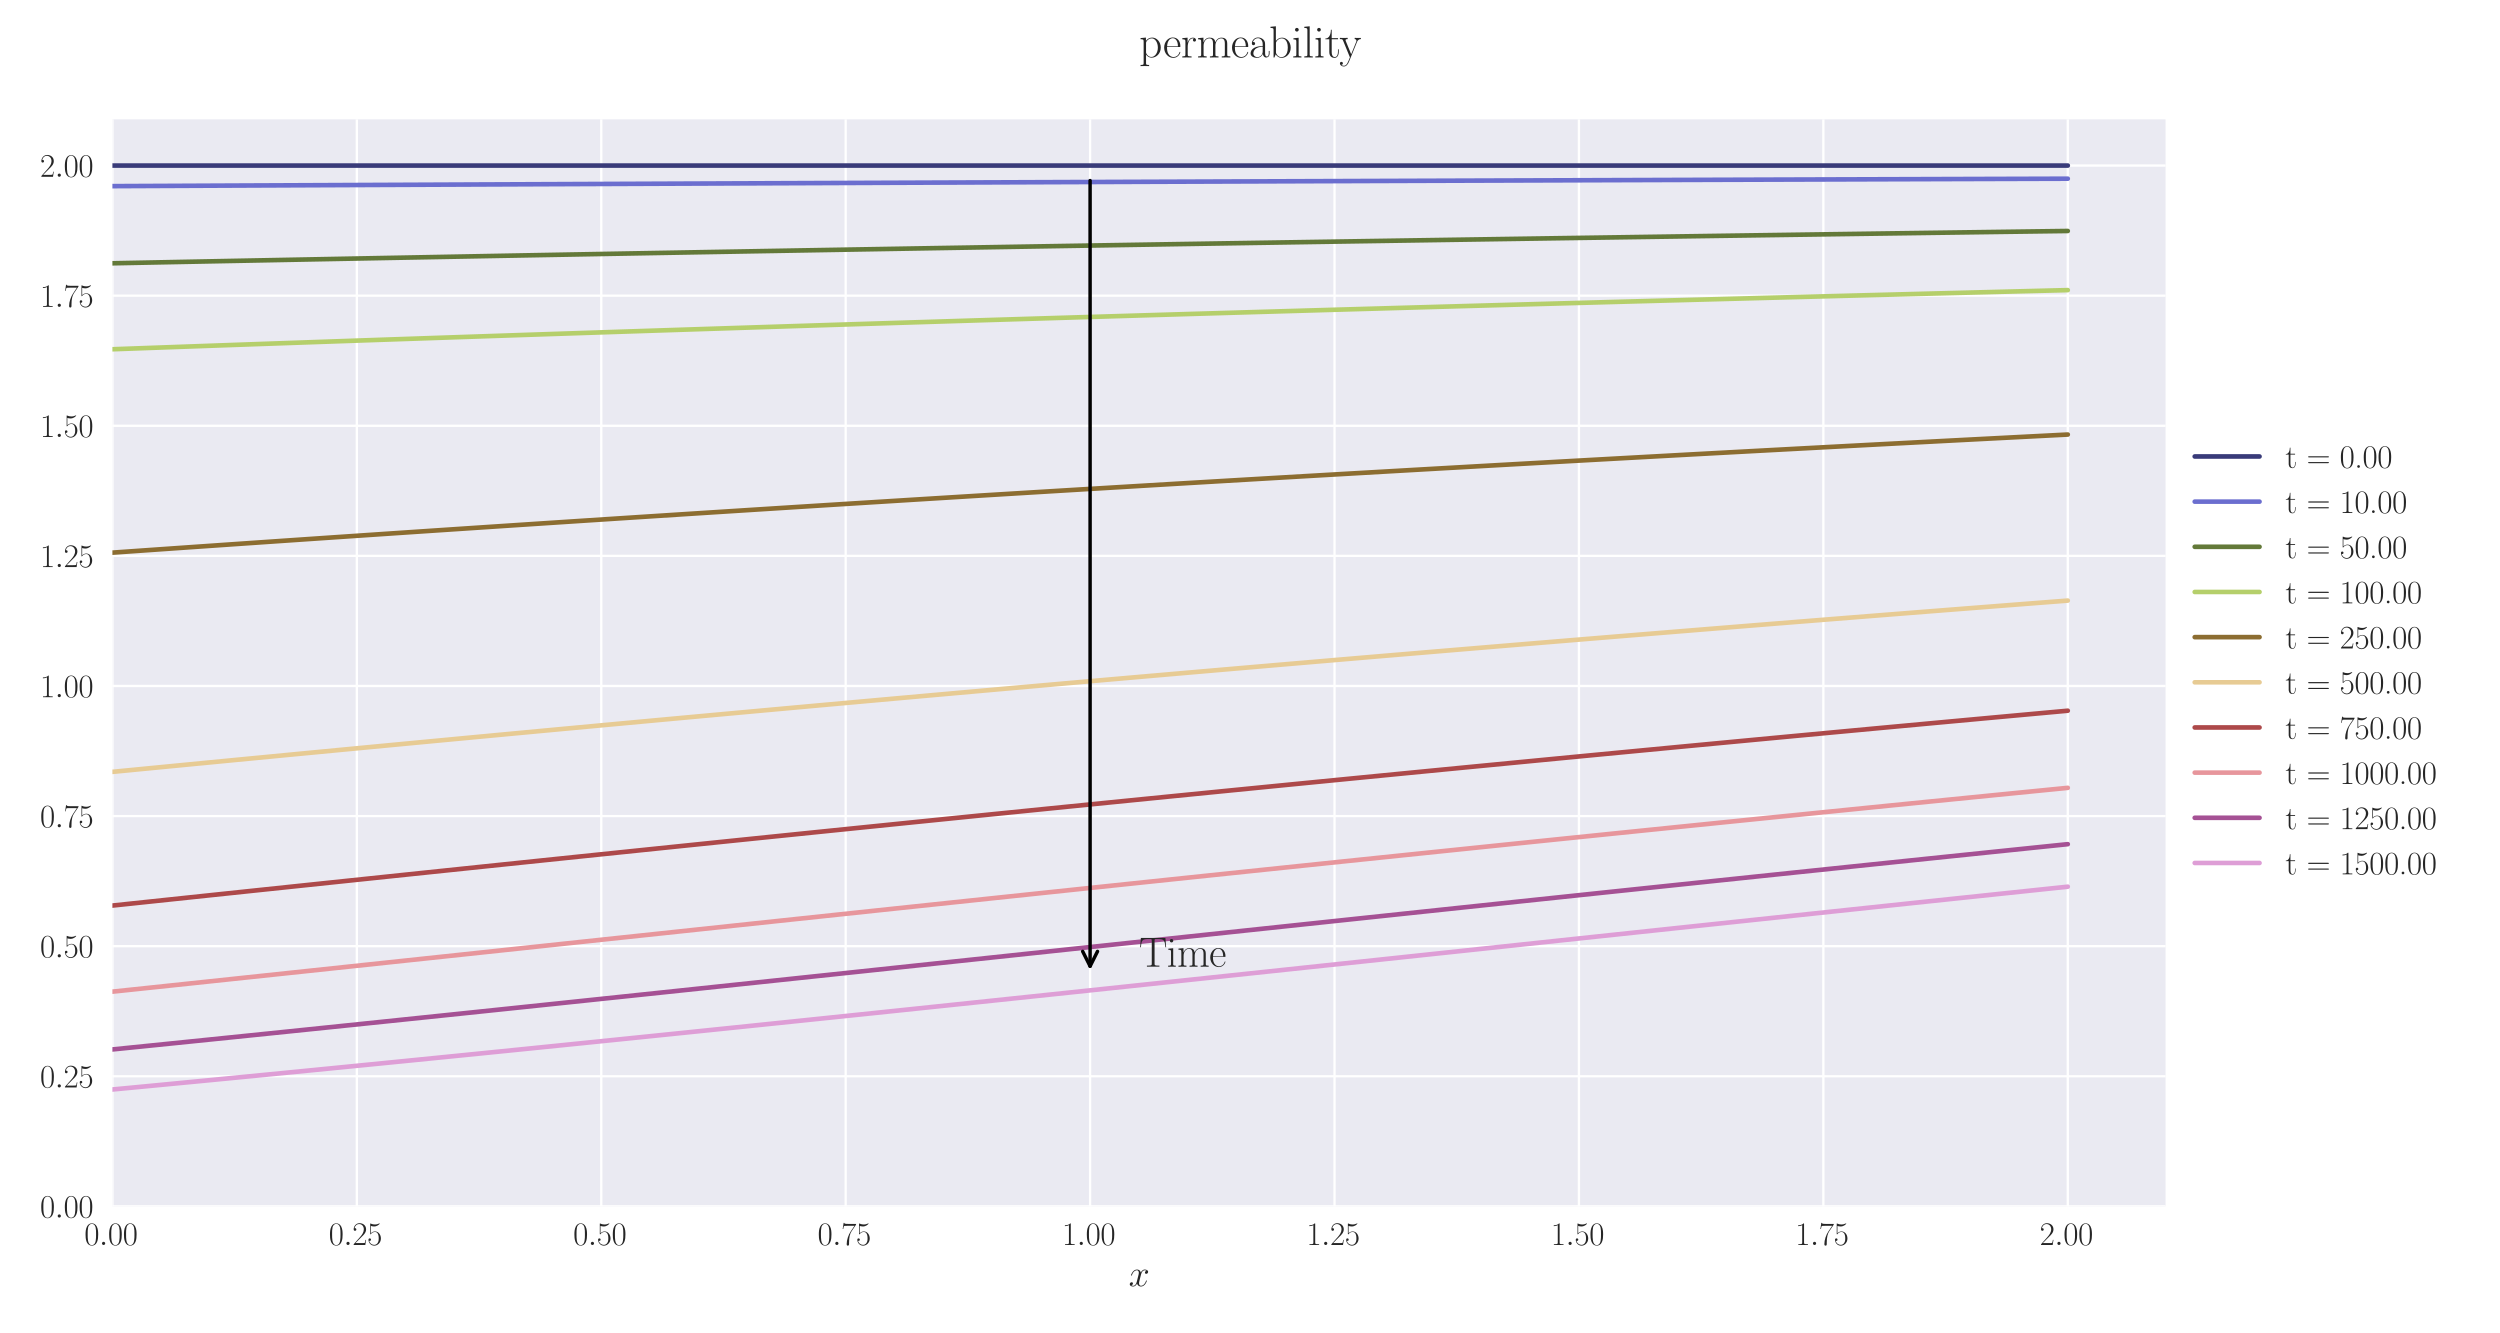 <?xml version="1.0" encoding="utf-8" standalone="no"?>
<!DOCTYPE svg PUBLIC "-//W3C//DTD SVG 1.1//EN"
  "http://www.w3.org/Graphics/SVG/1.1/DTD/svg11.dtd">
<svg xmlns:xlink="http://www.w3.org/1999/xlink" width="1080pt" height="576pt" viewBox="0 0 1080 576" xmlns="http://www.w3.org/2000/svg" version="1.1">
 <defs>
  <style type="text/css">*{stroke-linejoin: round; stroke-linecap: butt}</style>
 </defs>
 <g id="figure_1">
  <g id="patch_1">
   <path d="M 0 576 
L 1080 576 
L 1080 0 
L 0 0 
z
" style="fill: #ffffff"/>
  </g>
  <g id="axes_1">
   <g id="patch_2">
    <path d="M 48.559 521.153 
L 935.518 521.153 
L 935.518 51.564 
L 48.559 51.564 
z
" style="fill: #eaeaf2"/>
   </g>
   <g id="matplotlib.axis_1">
    <g id="xtick_1">
     <g id="line2d_1">
      <path d="M 48.559 521.153 
L 48.559 51.564 
" clip-path="url(#pa08401b08e)" style="fill: none; stroke: #ffffff; stroke-linecap: round"/>
     </g>
     <g id="line2d_2"/>
     <g id="text_1">
      <!-- $\mathdefault{0.00}$ -->
      <g style="fill: #262626" transform="translate(36.42 537.839) scale(0.14 -0.14)">
       <defs>
        <path id="CMR17-30" d="M 2688 2025 
C 2688 2416 2682 3080 2413 3591 
C 2176 4039 1798 4198 1466 4198 
C 1158 4198 768 4058 525 3597 
C 269 3118 243 2524 243 2025 
C 243 1661 250 1106 448 619 
C 723 -39 1216 -128 1466 -128 
C 1760 -128 2208 -7 2470 600 
C 2662 1042 2688 1559 2688 2025 
z
M 1466 -26 
C 1056 -26 813 325 723 812 
C 653 1188 653 1738 653 2096 
C 653 2588 653 2997 736 3387 
C 858 3929 1216 4096 1466 4096 
C 1728 4096 2067 3923 2189 3400 
C 2272 3036 2278 2607 2278 2096 
C 2278 1680 2278 1169 2202 792 
C 2067 95 1690 -26 1466 -26 
z
" transform="scale(0.016)"/>
        <path id="CMMI12-3a" d="M 1178 307 
C 1178 492 1024 619 870 619 
C 685 619 557 466 557 313 
C 557 128 710 0 864 0 
C 1050 0 1178 153 1178 307 
z
" transform="scale(0.016)"/>
       </defs>
       <use xlink:href="#CMR17-30" transform="scale(0.996)"/>
       <use xlink:href="#CMMI12-3a" transform="translate(45.69 0) scale(0.996)"/>
       <use xlink:href="#CMR17-30" transform="translate(72.788 0) scale(0.996)"/>
       <use xlink:href="#CMR17-30" transform="translate(118.478 0) scale(0.996)"/>
      </g>
     </g>
    </g>
    <g id="xtick_2">
     <g id="line2d_3">
      <path d="M 154.149 521.153 
L 154.149 51.564 
" clip-path="url(#pa08401b08e)" style="fill: none; stroke: #ffffff; stroke-linecap: round"/>
     </g>
     <g id="line2d_4"/>
     <g id="text_2">
      <!-- $\mathdefault{0.25}$ -->
      <g style="fill: #262626" transform="translate(142.01 537.839) scale(0.14 -0.14)">
       <defs>
        <path id="CMR17-32" d="M 2669 989 
L 2554 989 
C 2490 536 2438 459 2413 420 
C 2381 369 1920 369 1830 369 
L 602 369 
C 832 619 1280 1072 1824 1597 
C 2214 1967 2669 2402 2669 3035 
C 2669 3790 2067 4224 1395 4224 
C 691 4224 262 3604 262 3030 
C 262 2780 448 2748 525 2748 
C 589 2748 781 2787 781 3010 
C 781 3207 614 3264 525 3264 
C 486 3264 448 3258 422 3245 
C 544 3790 915 4058 1306 4058 
C 1862 4058 2227 3617 2227 3035 
C 2227 2479 1901 2000 1536 1584 
L 262 146 
L 262 0 
L 2515 0 
L 2669 989 
z
" transform="scale(0.016)"/>
        <path id="CMR17-35" d="M 730 3692 
C 794 3666 1056 3584 1325 3584 
C 1920 3584 2246 3911 2432 4100 
C 2432 4157 2432 4192 2394 4192 
C 2387 4192 2374 4192 2323 4163 
C 2099 4058 1837 3973 1517 3973 
C 1325 3973 1037 3999 723 4139 
C 653 4171 640 4171 634 4171 
C 602 4171 595 4164 595 4037 
L 595 2203 
C 595 2089 595 2057 659 2057 
C 691 2057 704 2070 736 2114 
C 941 2401 1222 2522 1542 2522 
C 1766 2522 2246 2382 2246 1289 
C 2246 1085 2246 715 2054 421 
C 1894 159 1645 25 1370 25 
C 947 25 518 320 403 814 
C 429 807 480 795 506 795 
C 589 795 749 840 749 1038 
C 749 1210 627 1280 506 1280 
C 358 1280 262 1190 262 1011 
C 262 454 704 -128 1382 -128 
C 2042 -128 2669 440 2669 1264 
C 2669 2030 2170 2624 1549 2624 
C 1222 2624 947 2503 730 2274 
L 730 3692 
z
" transform="scale(0.016)"/>
       </defs>
       <use xlink:href="#CMR17-30" transform="scale(0.996)"/>
       <use xlink:href="#CMMI12-3a" transform="translate(45.69 0) scale(0.996)"/>
       <use xlink:href="#CMR17-32" transform="translate(72.788 0) scale(0.996)"/>
       <use xlink:href="#CMR17-35" transform="translate(118.478 0) scale(0.996)"/>
      </g>
     </g>
    </g>
    <g id="xtick_3">
     <g id="line2d_5">
      <path d="M 259.74 521.153 
L 259.74 51.564 
" clip-path="url(#pa08401b08e)" style="fill: none; stroke: #ffffff; stroke-linecap: round"/>
     </g>
     <g id="line2d_6"/>
     <g id="text_3">
      <!-- $\mathdefault{0.50}$ -->
      <g style="fill: #262626" transform="translate(247.6 537.839) scale(0.14 -0.14)">
       <use xlink:href="#CMR17-30" transform="scale(0.996)"/>
       <use xlink:href="#CMMI12-3a" transform="translate(45.69 0) scale(0.996)"/>
       <use xlink:href="#CMR17-35" transform="translate(72.788 0) scale(0.996)"/>
       <use xlink:href="#CMR17-30" transform="translate(118.478 0) scale(0.996)"/>
      </g>
     </g>
    </g>
    <g id="xtick_4">
     <g id="line2d_7">
      <path d="M 365.33 521.153 
L 365.33 51.564 
" clip-path="url(#pa08401b08e)" style="fill: none; stroke: #ffffff; stroke-linecap: round"/>
     </g>
     <g id="line2d_8"/>
     <g id="text_4">
      <!-- $\mathdefault{0.75}$ -->
      <g style="fill: #262626" transform="translate(353.19 537.839) scale(0.14 -0.14)">
       <defs>
        <path id="CMR17-37" d="M 2886 3941 
L 2886 4081 
L 1382 4081 
C 634 4081 621 4165 595 4288 
L 480 4288 
L 294 3094 
L 410 3094 
C 429 3215 474 3540 550 3661 
C 589 3712 1062 3712 1171 3712 
L 2579 3712 
L 1869 2661 
C 1395 1954 1069 999 1069 165 
C 1069 89 1069 -128 1299 -128 
C 1530 -128 1530 89 1530 171 
L 1530 465 
C 1530 1508 1709 2196 2003 2636 
L 2886 3941 
z
" transform="scale(0.016)"/>
       </defs>
       <use xlink:href="#CMR17-30" transform="scale(0.996)"/>
       <use xlink:href="#CMMI12-3a" transform="translate(45.69 0) scale(0.996)"/>
       <use xlink:href="#CMR17-37" transform="translate(72.788 0) scale(0.996)"/>
       <use xlink:href="#CMR17-35" transform="translate(118.478 0) scale(0.996)"/>
      </g>
     </g>
    </g>
    <g id="xtick_5">
     <g id="line2d_9">
      <path d="M 470.92 521.153 
L 470.92 51.564 
" clip-path="url(#pa08401b08e)" style="fill: none; stroke: #ffffff; stroke-linecap: round"/>
     </g>
     <g id="line2d_10"/>
     <g id="text_5">
      <!-- $\mathdefault{1.00}$ -->
      <g style="fill: #262626" transform="translate(458.781 537.839) scale(0.14 -0.14)">
       <defs>
        <path id="CMR17-31" d="M 1702 4058 
C 1702 4192 1696 4192 1606 4192 
C 1357 3916 979 3827 621 3827 
C 602 3827 570 3827 563 3808 
C 557 3795 557 3782 557 3648 
C 755 3648 1088 3686 1344 3839 
L 1344 461 
C 1344 236 1331 160 781 160 
L 589 160 
L 589 0 
C 896 0 1216 0 1523 0 
C 1830 0 2150 0 2458 0 
L 2458 160 
L 2266 160 
C 1715 160 1702 230 1702 458 
L 1702 4058 
z
" transform="scale(0.016)"/>
       </defs>
       <use xlink:href="#CMR17-31" transform="scale(0.996)"/>
       <use xlink:href="#CMMI12-3a" transform="translate(45.69 0) scale(0.996)"/>
       <use xlink:href="#CMR17-30" transform="translate(72.788 0) scale(0.996)"/>
       <use xlink:href="#CMR17-30" transform="translate(118.478 0) scale(0.996)"/>
      </g>
     </g>
    </g>
    <g id="xtick_6">
     <g id="line2d_11">
      <path d="M 576.511 521.153 
L 576.511 51.564 
" clip-path="url(#pa08401b08e)" style="fill: none; stroke: #ffffff; stroke-linecap: round"/>
     </g>
     <g id="line2d_12"/>
     <g id="text_6">
      <!-- $\mathdefault{1.25}$ -->
      <g style="fill: #262626" transform="translate(564.371 537.839) scale(0.14 -0.14)">
       <use xlink:href="#CMR17-31" transform="scale(0.996)"/>
       <use xlink:href="#CMMI12-3a" transform="translate(45.69 0) scale(0.996)"/>
       <use xlink:href="#CMR17-32" transform="translate(72.788 0) scale(0.996)"/>
       <use xlink:href="#CMR17-35" transform="translate(118.478 0) scale(0.996)"/>
      </g>
     </g>
    </g>
    <g id="xtick_7">
     <g id="line2d_13">
      <path d="M 682.101 521.153 
L 682.101 51.564 
" clip-path="url(#pa08401b08e)" style="fill: none; stroke: #ffffff; stroke-linecap: round"/>
     </g>
     <g id="line2d_14"/>
     <g id="text_7">
      <!-- $\mathdefault{1.50}$ -->
      <g style="fill: #262626" transform="translate(669.961 537.839) scale(0.14 -0.14)">
       <use xlink:href="#CMR17-31" transform="scale(0.996)"/>
       <use xlink:href="#CMMI12-3a" transform="translate(45.69 0) scale(0.996)"/>
       <use xlink:href="#CMR17-35" transform="translate(72.788 0) scale(0.996)"/>
       <use xlink:href="#CMR17-30" transform="translate(118.478 0) scale(0.996)"/>
      </g>
     </g>
    </g>
    <g id="xtick_8">
     <g id="line2d_15">
      <path d="M 787.691 521.153 
L 787.691 51.564 
" clip-path="url(#pa08401b08e)" style="fill: none; stroke: #ffffff; stroke-linecap: round"/>
     </g>
     <g id="line2d_16"/>
     <g id="text_8">
      <!-- $\mathdefault{1.75}$ -->
      <g style="fill: #262626" transform="translate(775.552 537.839) scale(0.14 -0.14)">
       <use xlink:href="#CMR17-31" transform="scale(0.996)"/>
       <use xlink:href="#CMMI12-3a" transform="translate(45.69 0) scale(0.996)"/>
       <use xlink:href="#CMR17-37" transform="translate(72.788 0) scale(0.996)"/>
       <use xlink:href="#CMR17-35" transform="translate(118.478 0) scale(0.996)"/>
      </g>
     </g>
    </g>
    <g id="xtick_9">
     <g id="line2d_17">
      <path d="M 893.282 521.153 
L 893.282 51.564 
" clip-path="url(#pa08401b08e)" style="fill: none; stroke: #ffffff; stroke-linecap: round"/>
     </g>
     <g id="line2d_18"/>
     <g id="text_9">
      <!-- $\mathdefault{2.00}$ -->
      <g style="fill: #262626" transform="translate(881.142 537.839) scale(0.14 -0.14)">
       <use xlink:href="#CMR17-32" transform="scale(0.996)"/>
       <use xlink:href="#CMMI12-3a" transform="translate(45.69 0) scale(0.996)"/>
       <use xlink:href="#CMR17-30" transform="translate(72.788 0) scale(0.996)"/>
       <use xlink:href="#CMR17-30" transform="translate(118.478 0) scale(0.996)"/>
      </g>
     </g>
    </g>
    <g id="text_10">
     <!-- $x$ -->
     <g style="fill: #262626" transform="translate(487.604 555.621) scale(0.16 -0.16)">
      <defs>
       <path id="CMMI12-78" d="M 3034 2606 
C 2829 2567 2752 2414 2752 2293 
C 2752 2139 2874 2088 2963 2088 
C 3155 2088 3290 2254 3290 2427 
C 3290 2695 2982 2816 2714 2816 
C 2323 2816 2106 2433 2048 2312 
C 1901 2816 1504 2816 1389 2816 
C 736 2816 390 1980 390 1839 
C 390 1814 416 1782 461 1782 
C 512 1782 525 1820 538 1846 
C 755 2555 1184 2689 1370 2689 
C 1658 2689 1715 2420 1715 2267 
C 1715 2127 1677 1980 1600 1673 
L 1382 798 
C 1286 415 1101 64 762 64 
C 730 64 570 64 435 147 
C 666 192 717 383 717 460 
C 717 588 621 664 499 664 
C 346 664 179 530 179 326 
C 179 57 480 -64 755 -64 
C 1062 -64 1280 179 1414 441 
C 1517 64 1837 -64 2074 -64 
C 2726 -64 3072 773 3072 913 
C 3072 945 3046 971 3008 971 
C 2950 971 2944 939 2925 888 
C 2752 326 2381 64 2093 64 
C 1869 64 1747 230 1747 492 
C 1747 632 1773 734 1875 1156 
L 2099 2024 
C 2195 2408 2413 2689 2707 2689 
C 2720 2689 2899 2689 3034 2606 
z
" transform="scale(0.016)"/>
      </defs>
      <use xlink:href="#CMMI12-78" transform="scale(0.996)"/>
     </g>
    </g>
   </g>
   <g id="matplotlib.axis_2">
    <g id="ytick_1">
     <g id="line2d_19">
      <path d="M 48.559 521.153 
L 935.518 521.153 
" clip-path="url(#pa08401b08e)" style="fill: none; stroke: #ffffff; stroke-linecap: round"/>
     </g>
     <g id="line2d_20"/>
     <g id="text_11">
      <!-- $\mathdefault{0.00}$ -->
      <g style="fill: #262626" transform="translate(17.28 525.996) scale(0.14 -0.14)">
       <use xlink:href="#CMR17-30" transform="scale(0.996)"/>
       <use xlink:href="#CMMI12-3a" transform="translate(45.69 0) scale(0.996)"/>
       <use xlink:href="#CMR17-30" transform="translate(72.788 0) scale(0.996)"/>
       <use xlink:href="#CMR17-30" transform="translate(118.478 0) scale(0.996)"/>
      </g>
     </g>
    </g>
    <g id="ytick_2">
     <g id="line2d_21">
      <path d="M 48.559 464.949 
L 935.518 464.949 
" clip-path="url(#pa08401b08e)" style="fill: none; stroke: #ffffff; stroke-linecap: round"/>
     </g>
     <g id="line2d_22"/>
     <g id="text_12">
      <!-- $\mathdefault{0.25}$ -->
      <g style="fill: #262626" transform="translate(17.28 469.792) scale(0.14 -0.14)">
       <use xlink:href="#CMR17-30" transform="scale(0.996)"/>
       <use xlink:href="#CMMI12-3a" transform="translate(45.69 0) scale(0.996)"/>
       <use xlink:href="#CMR17-32" transform="translate(72.788 0) scale(0.996)"/>
       <use xlink:href="#CMR17-35" transform="translate(118.478 0) scale(0.996)"/>
      </g>
     </g>
    </g>
    <g id="ytick_3">
     <g id="line2d_23">
      <path d="M 48.559 408.745 
L 935.518 408.745 
" clip-path="url(#pa08401b08e)" style="fill: none; stroke: #ffffff; stroke-linecap: round"/>
     </g>
     <g id="line2d_24"/>
     <g id="text_13">
      <!-- $\mathdefault{0.50}$ -->
      <g style="fill: #262626" transform="translate(17.28 413.588) scale(0.14 -0.14)">
       <use xlink:href="#CMR17-30" transform="scale(0.996)"/>
       <use xlink:href="#CMMI12-3a" transform="translate(45.69 0) scale(0.996)"/>
       <use xlink:href="#CMR17-35" transform="translate(72.788 0) scale(0.996)"/>
       <use xlink:href="#CMR17-30" transform="translate(118.478 0) scale(0.996)"/>
      </g>
     </g>
    </g>
    <g id="ytick_4">
     <g id="line2d_25">
      <path d="M 48.559 352.541 
L 935.518 352.541 
" clip-path="url(#pa08401b08e)" style="fill: none; stroke: #ffffff; stroke-linecap: round"/>
     </g>
     <g id="line2d_26"/>
     <g id="text_14">
      <!-- $\mathdefault{0.75}$ -->
      <g style="fill: #262626" transform="translate(17.28 357.384) scale(0.14 -0.14)">
       <use xlink:href="#CMR17-30" transform="scale(0.996)"/>
       <use xlink:href="#CMMI12-3a" transform="translate(45.69 0) scale(0.996)"/>
       <use xlink:href="#CMR17-37" transform="translate(72.788 0) scale(0.996)"/>
       <use xlink:href="#CMR17-35" transform="translate(118.478 0) scale(0.996)"/>
      </g>
     </g>
    </g>
    <g id="ytick_5">
     <g id="line2d_27">
      <path d="M 48.559 296.337 
L 935.518 296.337 
" clip-path="url(#pa08401b08e)" style="fill: none; stroke: #ffffff; stroke-linecap: round"/>
     </g>
     <g id="line2d_28"/>
     <g id="text_15">
      <!-- $\mathdefault{1.00}$ -->
      <g style="fill: #262626" transform="translate(17.28 301.18) scale(0.14 -0.14)">
       <use xlink:href="#CMR17-31" transform="scale(0.996)"/>
       <use xlink:href="#CMMI12-3a" transform="translate(45.69 0) scale(0.996)"/>
       <use xlink:href="#CMR17-30" transform="translate(72.788 0) scale(0.996)"/>
       <use xlink:href="#CMR17-30" transform="translate(118.478 0) scale(0.996)"/>
      </g>
     </g>
    </g>
    <g id="ytick_6">
     <g id="line2d_29">
      <path d="M 48.559 240.133 
L 935.518 240.133 
" clip-path="url(#pa08401b08e)" style="fill: none; stroke: #ffffff; stroke-linecap: round"/>
     </g>
     <g id="line2d_30"/>
     <g id="text_16">
      <!-- $\mathdefault{1.25}$ -->
      <g style="fill: #262626" transform="translate(17.28 244.976) scale(0.14 -0.14)">
       <use xlink:href="#CMR17-31" transform="scale(0.996)"/>
       <use xlink:href="#CMMI12-3a" transform="translate(45.69 0) scale(0.996)"/>
       <use xlink:href="#CMR17-32" transform="translate(72.788 0) scale(0.996)"/>
       <use xlink:href="#CMR17-35" transform="translate(118.478 0) scale(0.996)"/>
      </g>
     </g>
    </g>
    <g id="ytick_7">
     <g id="line2d_31">
      <path d="M 48.559 183.929 
L 935.518 183.929 
" clip-path="url(#pa08401b08e)" style="fill: none; stroke: #ffffff; stroke-linecap: round"/>
     </g>
     <g id="line2d_32"/>
     <g id="text_17">
      <!-- $\mathdefault{1.50}$ -->
      <g style="fill: #262626" transform="translate(17.28 188.772) scale(0.14 -0.14)">
       <use xlink:href="#CMR17-31" transform="scale(0.996)"/>
       <use xlink:href="#CMMI12-3a" transform="translate(45.69 0) scale(0.996)"/>
       <use xlink:href="#CMR17-35" transform="translate(72.788 0) scale(0.996)"/>
       <use xlink:href="#CMR17-30" transform="translate(118.478 0) scale(0.996)"/>
      </g>
     </g>
    </g>
    <g id="ytick_8">
     <g id="line2d_33">
      <path d="M 48.559 127.725 
L 935.518 127.725 
" clip-path="url(#pa08401b08e)" style="fill: none; stroke: #ffffff; stroke-linecap: round"/>
     </g>
     <g id="line2d_34"/>
     <g id="text_18">
      <!-- $\mathdefault{1.75}$ -->
      <g style="fill: #262626" transform="translate(17.28 132.568) scale(0.14 -0.14)">
       <use xlink:href="#CMR17-31" transform="scale(0.996)"/>
       <use xlink:href="#CMMI12-3a" transform="translate(45.69 0) scale(0.996)"/>
       <use xlink:href="#CMR17-37" transform="translate(72.788 0) scale(0.996)"/>
       <use xlink:href="#CMR17-35" transform="translate(118.478 0) scale(0.996)"/>
      </g>
     </g>
    </g>
    <g id="ytick_9">
     <g id="line2d_35">
      <path d="M 48.559 71.521 
L 935.518 71.521 
" clip-path="url(#pa08401b08e)" style="fill: none; stroke: #ffffff; stroke-linecap: round"/>
     </g>
     <g id="line2d_36"/>
     <g id="text_19">
      <!-- $\mathdefault{2.00}$ -->
      <g style="fill: #262626" transform="translate(17.28 76.364) scale(0.14 -0.14)">
       <use xlink:href="#CMR17-32" transform="scale(0.996)"/>
       <use xlink:href="#CMMI12-3a" transform="translate(45.69 0) scale(0.996)"/>
       <use xlink:href="#CMR17-30" transform="translate(72.788 0) scale(0.996)"/>
       <use xlink:href="#CMR17-30" transform="translate(118.478 0) scale(0.996)"/>
      </g>
     </g>
    </g>
   </g>
   <g id="line2d_37">
    <path d="M 48.559 71.521 
L 57.006 71.521 
L 65.454 71.521 
L 73.901 71.521 
L 82.348 71.521 
L 90.795 71.521 
L 99.242 71.521 
L 107.69 71.521 
L 116.137 71.521 
L 124.584 71.521 
L 133.031 71.521 
L 141.479 71.521 
L 149.926 71.521 
L 158.373 71.521 
L 166.82 71.521 
L 175.267 71.521 
L 183.715 71.521 
L 192.162 71.521 
L 200.609 71.521 
L 209.056 71.521 
L 217.504 71.521 
L 225.951 71.521 
L 234.398 71.521 
L 242.845 71.521 
L 251.292 71.521 
L 259.74 71.521 
L 268.187 71.521 
L 276.634 71.521 
L 285.081 71.521 
L 293.529 71.521 
L 301.976 71.521 
L 310.423 71.521 
L 318.87 71.521 
L 327.317 71.521 
L 335.765 71.521 
L 344.212 71.521 
L 352.659 71.521 
L 361.106 71.521 
L 369.554 71.521 
L 378.001 71.521 
L 386.448 71.521 
L 394.895 71.521 
L 403.343 71.521 
L 411.79 71.521 
L 420.237 71.521 
L 428.684 71.521 
L 437.131 71.521 
L 445.579 71.521 
L 454.026 71.521 
L 462.473 71.521 
L 470.92 71.521 
L 479.368 71.521 
L 487.815 71.521 
L 496.262 71.521 
L 504.709 71.521 
L 513.156 71.521 
L 521.604 71.521 
L 530.051 71.521 
L 538.498 71.521 
L 546.945 71.521 
L 555.393 71.521 
L 563.84 71.521 
L 572.287 71.521 
L 580.734 71.521 
L 589.181 71.521 
L 597.629 71.521 
L 606.076 71.521 
L 614.523 71.521 
L 622.97 71.521 
L 631.418 71.521 
L 639.865 71.521 
L 648.312 71.521 
L 656.759 71.521 
L 665.206 71.521 
L 673.654 71.521 
L 682.101 71.521 
L 690.548 71.521 
L 698.995 71.521 
L 707.443 71.521 
L 715.89 71.521 
L 724.337 71.521 
L 732.784 71.521 
L 741.232 71.521 
L 749.679 71.521 
L 758.126 71.521 
L 766.573 71.521 
L 775.02 71.521 
L 783.468 71.521 
L 791.915 71.521 
L 800.362 71.521 
L 808.809 71.521 
L 817.257 71.521 
L 825.704 71.521 
L 834.151 71.521 
L 842.598 71.521 
L 851.045 71.521 
L 859.493 71.521 
L 867.94 71.521 
L 876.387 71.521 
L 884.834 71.521 
L 893.282 71.521 
" clip-path="url(#pa08401b08e)" style="fill: none; stroke: #393b79; stroke-width: 2; stroke-linecap: round"/>
   </g>
   <g id="line2d_38">
    <path d="M 48.559 80.412 
L 57.006 80.373 
L 65.454 80.333 
L 73.901 80.294 
L 82.348 80.255 
L 90.795 80.216 
L 99.242 80.177 
L 107.69 80.138 
L 116.137 80.1 
L 124.584 80.061 
L 133.031 80.023 
L 141.479 79.985 
L 149.926 79.947 
L 158.373 79.91 
L 166.82 79.872 
L 175.267 79.835 
L 183.715 79.798 
L 192.162 79.761 
L 200.609 79.724 
L 209.056 79.687 
L 217.504 79.651 
L 225.951 79.615 
L 234.398 79.579 
L 242.845 79.543 
L 251.292 79.507 
L 259.74 79.471 
L 268.187 79.435 
L 276.634 79.4 
L 285.081 79.365 
L 293.529 79.33 
L 301.976 79.295 
L 310.423 79.26 
L 318.87 79.225 
L 327.317 79.191 
L 335.765 79.156 
L 344.212 79.122 
L 352.659 79.088 
L 361.106 79.054 
L 369.554 79.021 
L 378.001 78.987 
L 386.448 78.954 
L 394.895 78.921 
L 403.343 78.887 
L 411.79 78.854 
L 420.237 78.822 
L 428.684 78.789 
L 437.131 78.757 
L 445.579 78.724 
L 454.026 78.692 
L 462.473 78.66 
L 470.92 78.628 
L 479.368 78.596 
L 487.815 78.564 
L 496.262 78.533 
L 504.709 78.501 
L 513.156 78.47 
L 521.604 78.439 
L 530.051 78.408 
L 538.498 78.377 
L 546.945 78.346 
L 555.393 78.316 
L 563.84 78.285 
L 572.287 78.255 
L 580.734 78.225 
L 589.181 78.194 
L 597.629 78.165 
L 606.076 78.135 
L 614.523 78.105 
L 622.97 78.076 
L 631.418 78.046 
L 639.865 78.017 
L 648.312 77.988 
L 656.759 77.959 
L 665.206 77.93 
L 673.654 77.901 
L 682.101 77.873 
L 690.548 77.844 
L 698.995 77.816 
L 707.443 77.788 
L 715.89 77.76 
L 724.337 77.731 
L 732.784 77.704 
L 741.232 77.676 
L 749.679 77.648 
L 758.126 77.621 
L 766.573 77.593 
L 775.02 77.566 
L 783.468 77.539 
L 791.915 77.512 
L 800.362 77.485 
L 808.809 77.458 
L 817.257 77.431 
L 825.704 77.405 
L 834.151 77.378 
L 842.598 77.352 
L 851.045 77.326 
L 859.493 77.3 
L 867.94 77.274 
L 876.387 77.248 
L 884.834 77.222 
L 893.282 77.196 
" clip-path="url(#pa08401b08e)" style="fill: none; stroke: #6b6ecf; stroke-width: 2; stroke-linecap: round"/>
   </g>
   <g id="line2d_39">
    <path d="M 48.559 113.739 
L 57.006 113.571 
L 65.454 113.404 
L 73.901 113.236 
L 82.348 113.07 
L 90.795 112.904 
L 99.242 112.739 
L 107.69 112.575 
L 116.137 112.411 
L 124.584 112.248 
L 133.031 112.085 
L 141.479 111.923 
L 149.926 111.762 
L 158.373 111.601 
L 166.82 111.441 
L 175.267 111.282 
L 183.715 111.123 
L 192.162 110.965 
L 200.609 110.808 
L 209.056 110.651 
L 217.504 110.494 
L 225.951 110.339 
L 234.398 110.184 
L 242.845 110.029 
L 251.292 109.875 
L 259.74 109.722 
L 268.187 109.569 
L 276.634 109.417 
L 285.081 109.266 
L 293.529 109.115 
L 301.976 108.964 
L 310.423 108.815 
L 318.87 108.666 
L 327.317 108.517 
L 335.765 108.369 
L 344.212 108.221 
L 352.659 108.075 
L 361.106 107.929 
L 369.554 107.783 
L 378.001 107.638 
L 386.448 107.493 
L 394.895 107.349 
L 403.343 107.206 
L 411.79 107.063 
L 420.237 106.92 
L 428.684 106.779 
L 437.131 106.637 
L 445.579 106.497 
L 454.026 106.357 
L 462.473 106.217 
L 470.92 106.078 
L 479.368 105.94 
L 487.815 105.802 
L 496.262 105.664 
L 504.709 105.528 
L 513.156 105.391 
L 521.604 105.256 
L 530.051 105.12 
L 538.498 104.986 
L 546.945 104.852 
L 555.393 104.718 
L 563.84 104.585 
L 572.287 104.452 
L 580.734 104.32 
L 589.181 104.188 
L 597.629 104.058 
L 606.076 103.927 
L 614.523 103.797 
L 622.97 103.667 
L 631.418 103.538 
L 639.865 103.41 
L 648.312 103.282 
L 656.759 103.155 
L 665.206 103.028 
L 673.654 102.901 
L 682.101 102.775 
L 690.548 102.65 
L 698.995 102.525 
L 707.443 102.4 
L 715.89 102.276 
L 724.337 102.153 
L 732.784 102.03 
L 741.232 101.907 
L 749.679 101.785 
L 758.126 101.663 
L 766.573 101.543 
L 775.02 101.422 
L 783.468 101.302 
L 791.915 101.182 
L 800.362 101.063 
L 808.809 100.944 
L 817.257 100.826 
L 825.704 100.708 
L 834.151 100.591 
L 842.598 100.474 
L 851.045 100.357 
L 859.493 100.241 
L 867.94 100.126 
L 876.387 100.011 
L 884.834 99.896 
L 893.282 99.782 
" clip-path="url(#pa08401b08e)" style="fill: none; stroke: #637939; stroke-width: 2; stroke-linecap: round"/>
   </g>
   <g id="line2d_40">
    <path d="M 48.559 150.881 
L 57.006 150.576 
L 65.454 150.272 
L 73.901 149.97 
L 82.348 149.668 
L 90.795 149.367 
L 99.242 149.068 
L 107.69 148.77 
L 116.137 148.472 
L 124.584 148.176 
L 133.031 147.881 
L 141.479 147.587 
L 149.926 147.294 
L 158.373 147.002 
L 166.82 146.711 
L 175.267 146.422 
L 183.715 146.133 
L 192.162 145.845 
L 200.609 145.559 
L 209.056 145.273 
L 217.504 144.989 
L 225.951 144.705 
L 234.398 144.423 
L 242.845 144.142 
L 251.292 143.861 
L 259.74 143.582 
L 268.187 143.303 
L 276.634 143.026 
L 285.081 142.75 
L 293.529 142.475 
L 301.976 142.2 
L 310.423 141.927 
L 318.87 141.655 
L 327.317 141.384 
L 335.765 141.113 
L 344.212 140.844 
L 352.659 140.576 
L 361.106 140.309 
L 369.554 140.043 
L 378.001 139.777 
L 386.448 139.513 
L 394.895 139.25 
L 403.343 138.987 
L 411.79 138.726 
L 420.237 138.465 
L 428.684 138.206 
L 437.131 137.948 
L 445.579 137.69 
L 454.026 137.433 
L 462.473 137.178 
L 470.92 136.923 
L 479.368 136.669 
L 487.815 136.417 
L 496.262 136.165 
L 504.709 135.914 
L 513.156 135.664 
L 521.604 135.415 
L 530.051 135.167 
L 538.498 134.919 
L 546.945 134.673 
L 555.393 134.428 
L 563.84 134.183 
L 572.287 133.939 
L 580.734 133.697 
L 589.181 133.455 
L 597.629 133.214 
L 606.076 132.974 
L 614.523 132.735 
L 622.97 132.497 
L 631.418 132.26 
L 639.865 132.023 
L 648.312 131.788 
L 656.759 131.553 
L 665.206 131.32 
L 673.654 131.087 
L 682.101 130.855 
L 690.548 130.624 
L 698.995 130.393 
L 707.443 130.164 
L 715.89 129.935 
L 724.337 129.708 
L 732.784 129.481 
L 741.232 129.255 
L 749.679 129.03 
L 758.126 128.805 
L 766.573 128.582 
L 775.02 128.359 
L 783.468 128.137 
L 791.915 127.917 
L 800.362 127.697 
L 808.809 127.477 
L 817.257 127.259 
L 825.704 127.041 
L 834.151 126.824 
L 842.598 126.608 
L 851.045 126.393 
L 859.493 126.179 
L 867.94 125.965 
L 876.387 125.752 
L 884.834 125.54 
L 893.282 125.329 
" clip-path="url(#pa08401b08e)" style="fill: none; stroke: #b5cf6b; stroke-width: 2; stroke-linecap: round"/>
   </g>
   <g id="line2d_41">
    <path d="M 48.559 238.743 
L 57.006 238.15 
L 65.454 237.559 
L 73.901 236.97 
L 82.348 236.382 
L 90.795 235.797 
L 99.242 235.212 
L 107.69 234.63 
L 116.137 234.049 
L 124.584 233.471 
L 133.031 232.893 
L 141.479 232.318 
L 149.926 231.744 
L 158.373 231.172 
L 166.82 230.602 
L 175.267 230.034 
L 183.715 229.467 
L 192.162 228.902 
L 200.609 228.339 
L 209.056 227.777 
L 217.504 227.217 
L 225.951 226.659 
L 234.398 226.103 
L 242.845 225.548 
L 251.292 224.995 
L 259.74 224.444 
L 268.187 223.894 
L 276.634 223.346 
L 285.081 222.8 
L 293.529 222.255 
L 301.976 221.712 
L 310.423 221.171 
L 318.87 220.632 
L 327.317 220.094 
L 335.765 219.558 
L 344.212 219.023 
L 352.659 218.49 
L 361.106 217.959 
L 369.554 217.43 
L 378.001 216.902 
L 386.448 216.376 
L 394.895 215.851 
L 403.343 215.329 
L 411.79 214.808 
L 420.237 214.288 
L 428.684 213.77 
L 437.131 213.254 
L 445.579 212.739 
L 454.026 212.226 
L 462.473 211.715 
L 470.92 211.205 
L 479.368 210.697 
L 487.815 210.191 
L 496.262 209.686 
L 504.709 209.183 
L 513.156 208.681 
L 521.604 208.181 
L 530.051 207.683 
L 538.498 207.186 
L 546.945 206.691 
L 555.393 206.197 
L 563.84 205.705 
L 572.287 205.215 
L 580.734 204.726 
L 589.181 204.239 
L 597.629 203.753 
L 606.076 203.269 
L 614.523 202.786 
L 622.97 202.305 
L 631.418 201.826 
L 639.865 201.348 
L 648.312 200.872 
L 656.759 200.397 
L 665.206 199.924 
L 673.654 199.453 
L 682.101 198.982 
L 690.548 198.514 
L 698.995 198.047 
L 707.443 197.581 
L 715.89 197.118 
L 724.337 196.655 
L 732.784 196.194 
L 741.232 195.735 
L 749.679 195.277 
L 758.126 194.821 
L 766.573 194.366 
L 775.02 193.913 
L 783.468 193.461 
L 791.915 193.011 
L 800.362 192.562 
L 808.809 192.115 
L 817.257 191.669 
L 825.704 191.225 
L 834.151 190.782 
L 842.598 190.34 
L 851.045 189.901 
L 859.493 189.462 
L 867.94 189.025 
L 876.387 188.59 
L 884.834 188.156 
L 893.282 187.723 
" clip-path="url(#pa08401b08e)" style="fill: none; stroke: #8c6d31; stroke-width: 2; stroke-linecap: round"/>
   </g>
   <g id="line2d_42">
    <path d="M 48.559 333.448 
L 57.006 332.625 
L 65.454 331.804 
L 73.901 330.984 
L 82.348 330.166 
L 90.795 329.349 
L 99.242 328.534 
L 107.69 327.721 
L 116.137 326.909 
L 124.584 326.098 
L 133.031 325.289 
L 141.479 324.482 
L 149.926 323.676 
L 158.373 322.872 
L 166.82 322.069 
L 175.267 321.268 
L 183.715 320.468 
L 192.162 319.67 
L 200.609 318.874 
L 209.056 318.08 
L 217.504 317.287 
L 225.951 316.495 
L 234.398 315.705 
L 242.845 314.917 
L 251.292 314.131 
L 259.74 313.346 
L 268.187 312.563 
L 276.634 311.782 
L 285.081 311.002 
L 293.529 310.224 
L 301.976 309.447 
L 310.423 308.673 
L 318.87 307.9 
L 327.317 307.128 
L 335.765 306.359 
L 344.212 305.591 
L 352.659 304.824 
L 361.106 304.06 
L 369.554 303.297 
L 378.001 302.536 
L 386.448 301.776 
L 394.895 301.019 
L 403.343 300.263 
L 411.79 299.509 
L 420.237 298.756 
L 428.684 298.006 
L 437.131 297.257 
L 445.579 296.509 
L 454.026 295.764 
L 462.473 295.02 
L 470.92 294.278 
L 479.368 293.538 
L 487.815 292.799 
L 496.262 292.063 
L 504.709 291.328 
L 513.156 290.595 
L 521.604 289.863 
L 530.051 289.134 
L 538.498 288.406 
L 546.945 287.68 
L 555.393 286.955 
L 563.84 286.233 
L 572.287 285.512 
L 580.734 284.793 
L 589.181 284.076 
L 597.629 283.361 
L 606.076 282.647 
L 614.523 281.935 
L 622.97 281.225 
L 631.418 280.517 
L 639.865 279.811 
L 648.312 279.106 
L 656.759 278.403 
L 665.206 277.702 
L 673.654 277.003 
L 682.101 276.305 
L 690.548 275.61 
L 698.995 274.916 
L 707.443 274.224 
L 715.89 273.534 
L 724.337 272.845 
L 732.784 272.159 
L 741.232 271.474 
L 749.679 270.791 
L 758.126 270.109 
L 766.573 269.43 
L 775.02 268.752 
L 783.468 268.076 
L 791.915 267.402 
L 800.362 266.73 
L 808.809 266.06 
L 817.257 265.391 
L 825.704 264.724 
L 834.151 264.059 
L 842.598 263.396 
L 851.045 262.735 
L 859.493 262.075 
L 867.94 261.417 
L 876.387 260.761 
L 884.834 260.107 
L 893.282 259.455 
" clip-path="url(#pa08401b08e)" style="fill: none; stroke: #e7cb94; stroke-width: 2; stroke-linecap: round"/>
   </g>
   <g id="line2d_43">
    <path d="M 48.559 391.206 
L 57.006 390.312 
L 65.454 389.418 
L 73.901 388.525 
L 82.348 387.632 
L 90.795 386.74 
L 99.242 385.849 
L 107.69 384.958 
L 116.137 384.068 
L 124.584 383.179 
L 133.031 382.29 
L 141.479 381.402 
L 149.926 380.514 
L 158.373 379.628 
L 166.82 378.742 
L 175.267 377.857 
L 183.715 376.973 
L 192.162 376.089 
L 200.609 375.207 
L 209.056 374.325 
L 217.504 373.444 
L 225.951 372.565 
L 234.398 371.686 
L 242.845 370.808 
L 251.292 369.93 
L 259.74 369.054 
L 268.187 368.179 
L 276.634 367.305 
L 285.081 366.432 
L 293.529 365.56 
L 301.976 364.689 
L 310.423 363.819 
L 318.87 362.95 
L 327.317 362.082 
L 335.765 361.215 
L 344.212 360.35 
L 352.659 359.485 
L 361.106 358.622 
L 369.554 357.76 
L 378.001 356.899 
L 386.448 356.039 
L 394.895 355.18 
L 403.343 354.323 
L 411.79 353.467 
L 420.237 352.612 
L 428.684 351.758 
L 437.131 350.906 
L 445.579 350.055 
L 454.026 349.205 
L 462.473 348.356 
L 470.92 347.509 
L 479.368 346.663 
L 487.815 345.818 
L 496.262 344.975 
L 504.709 344.133 
L 513.156 343.293 
L 521.604 342.454 
L 530.051 341.616 
L 538.498 340.78 
L 546.945 339.945 
L 555.393 339.111 
L 563.84 338.279 
L 572.287 337.449 
L 580.734 336.619 
L 589.181 335.792 
L 597.629 334.965 
L 606.076 334.14 
L 614.523 333.317 
L 622.97 332.495 
L 631.418 331.675 
L 639.865 330.856 
L 648.312 330.039 
L 656.759 329.223 
L 665.206 328.409 
L 673.654 327.596 
L 682.101 326.785 
L 690.548 325.975 
L 698.995 325.167 
L 707.443 324.361 
L 715.89 323.556 
L 724.337 322.752 
L 732.784 321.95 
L 741.232 321.15 
L 749.679 320.352 
L 758.126 319.555 
L 766.573 318.759 
L 775.02 317.966 
L 783.468 317.174 
L 791.915 316.383 
L 800.362 315.594 
L 808.809 314.807 
L 817.257 314.021 
L 825.704 313.238 
L 834.151 312.455 
L 842.598 311.675 
L 851.045 310.896 
L 859.493 310.119 
L 867.94 309.343 
L 876.387 308.569 
L 884.834 307.797 
L 893.282 307.026 
" clip-path="url(#pa08401b08e)" style="fill: none; stroke: #ad494a; stroke-width: 2; stroke-linecap: round"/>
   </g>
   <g id="line2d_44">
    <path d="M 48.559 428.397 
L 57.006 427.505 
L 65.454 426.613 
L 73.901 425.719 
L 82.348 424.825 
L 90.795 423.931 
L 99.242 423.036 
L 107.69 422.14 
L 116.137 421.244 
L 124.584 420.348 
L 133.031 419.451 
L 141.479 418.554 
L 149.926 417.656 
L 158.373 416.758 
L 166.82 415.86 
L 175.267 414.962 
L 183.715 414.063 
L 192.162 413.165 
L 200.609 412.266 
L 209.056 411.367 
L 217.504 410.468 
L 225.951 409.569 
L 234.398 408.669 
L 242.845 407.77 
L 251.292 406.871 
L 259.74 405.972 
L 268.187 405.073 
L 276.634 404.174 
L 285.081 403.275 
L 293.529 402.377 
L 301.976 401.478 
L 310.423 400.58 
L 318.87 399.682 
L 327.317 398.785 
L 335.765 397.887 
L 344.212 396.99 
L 352.659 396.093 
L 361.106 395.197 
L 369.554 394.301 
L 378.001 393.406 
L 386.448 392.511 
L 394.895 391.616 
L 403.343 390.722 
L 411.79 389.828 
L 420.237 388.935 
L 428.684 388.043 
L 437.131 387.151 
L 445.579 386.26 
L 454.026 385.369 
L 462.473 384.479 
L 470.92 383.589 
L 479.368 382.701 
L 487.815 381.813 
L 496.262 380.925 
L 504.709 380.039 
L 513.156 379.153 
L 521.604 378.268 
L 530.051 377.384 
L 538.498 376.5 
L 546.945 375.618 
L 555.393 374.736 
L 563.84 373.855 
L 572.287 372.975 
L 580.734 372.096 
L 589.181 371.218 
L 597.629 370.341 
L 606.076 369.465 
L 614.523 368.589 
L 622.97 367.715 
L 631.418 366.842 
L 639.865 365.97 
L 648.312 365.098 
L 656.759 364.228 
L 665.206 363.359 
L 673.654 362.491 
L 682.101 361.624 
L 690.548 360.758 
L 698.995 359.894 
L 707.443 359.03 
L 715.89 358.168 
L 724.337 357.307 
L 732.784 356.447 
L 741.232 355.588 
L 749.679 354.73 
L 758.126 353.874 
L 766.573 353.019 
L 775.02 352.165 
L 783.468 351.312 
L 791.915 350.461 
L 800.362 349.611 
L 808.809 348.762 
L 817.257 347.914 
L 825.704 347.068 
L 834.151 346.223 
L 842.598 345.38 
L 851.045 344.538 
L 859.493 343.697 
L 867.94 342.857 
L 876.387 342.019 
L 884.834 341.183 
L 893.282 340.347 
" clip-path="url(#pa08401b08e)" style="fill: none; stroke: #e7969c; stroke-width: 2; stroke-linecap: round"/>
   </g>
   <g id="line2d_45">
    <path d="M 48.559 453.357 
L 57.006 452.502 
L 65.454 451.645 
L 73.901 450.786 
L 82.348 449.925 
L 90.795 449.063 
L 99.242 448.199 
L 107.69 447.333 
L 116.137 446.466 
L 124.584 445.597 
L 133.031 444.726 
L 141.479 443.854 
L 149.926 442.981 
L 158.373 442.106 
L 166.82 441.23 
L 175.267 440.352 
L 183.715 439.474 
L 192.162 438.594 
L 200.609 437.713 
L 209.056 436.83 
L 217.504 435.947 
L 225.951 435.063 
L 234.398 434.177 
L 242.845 433.291 
L 251.292 432.404 
L 259.74 431.515 
L 268.187 430.626 
L 276.634 429.736 
L 285.081 428.846 
L 293.529 427.954 
L 301.976 427.062 
L 310.423 426.17 
L 318.87 425.276 
L 327.317 424.382 
L 335.765 423.488 
L 344.212 422.593 
L 352.659 421.697 
L 361.106 420.801 
L 369.554 419.905 
L 378.001 419.008 
L 386.448 418.111 
L 394.895 417.213 
L 403.343 416.315 
L 411.79 415.417 
L 420.237 414.519 
L 428.684 413.621 
L 437.131 412.722 
L 445.579 411.823 
L 454.026 410.925 
L 462.473 410.026 
L 470.92 409.127 
L 479.368 408.228 
L 487.815 407.329 
L 496.262 406.43 
L 504.709 405.531 
L 513.156 404.632 
L 521.604 403.734 
L 530.051 402.835 
L 538.498 401.937 
L 546.945 401.039 
L 555.393 400.141 
L 563.84 399.243 
L 572.287 398.346 
L 580.734 397.449 
L 589.181 396.553 
L 597.629 395.656 
L 606.076 394.76 
L 614.523 393.865 
L 622.97 392.97 
L 631.418 392.075 
L 639.865 391.181 
L 648.312 390.287 
L 656.759 389.394 
L 665.206 388.502 
L 673.654 387.61 
L 682.101 386.718 
L 690.548 385.827 
L 698.995 384.937 
L 707.443 384.048 
L 715.89 383.159 
L 724.337 382.271 
L 732.784 381.383 
L 741.232 380.497 
L 749.679 379.611 
L 758.126 378.725 
L 766.573 377.841 
L 775.02 376.957 
L 783.468 376.074 
L 791.915 375.193 
L 800.362 374.311 
L 808.809 373.431 
L 817.257 372.552 
L 825.704 371.674 
L 834.151 370.796 
L 842.598 369.92 
L 851.045 369.044 
L 859.493 368.169 
L 867.94 367.296 
L 876.387 366.423 
L 884.834 365.552 
L 893.282 364.681 
" clip-path="url(#pa08401b08e)" style="fill: none; stroke: #a55194; stroke-width: 2; stroke-linecap: round"/>
   </g>
   <g id="line2d_46">
    <path d="M 48.559 470.66 
L 57.006 469.857 
L 65.454 469.052 
L 73.901 468.243 
L 82.348 467.431 
L 90.795 466.617 
L 99.242 465.799 
L 107.69 464.979 
L 116.137 464.156 
L 124.584 463.331 
L 133.031 462.503 
L 141.479 461.672 
L 149.926 460.839 
L 158.373 460.003 
L 166.82 459.165 
L 175.267 458.325 
L 183.715 457.482 
L 192.162 456.637 
L 200.609 455.79 
L 209.056 454.941 
L 217.504 454.09 
L 225.951 453.237 
L 234.398 452.382 
L 242.845 451.525 
L 251.292 450.666 
L 259.74 449.805 
L 268.187 448.943 
L 276.634 448.078 
L 285.081 447.213 
L 293.529 446.345 
L 301.976 445.476 
L 310.423 444.605 
L 318.87 443.733 
L 327.317 442.86 
L 335.765 441.985 
L 344.212 441.109 
L 352.659 440.231 
L 361.106 439.353 
L 369.554 438.473 
L 378.001 437.592 
L 386.448 436.709 
L 394.895 435.826 
L 403.343 434.942 
L 411.79 434.056 
L 420.237 433.17 
L 428.684 432.283 
L 437.131 431.394 
L 445.579 430.505 
L 454.026 429.616 
L 462.473 428.725 
L 470.92 427.834 
L 479.368 426.942 
L 487.815 426.049 
L 496.262 425.156 
L 504.709 424.262 
L 513.156 423.367 
L 521.604 422.472 
L 530.051 421.577 
L 538.498 420.681 
L 546.945 419.785 
L 555.393 418.888 
L 563.84 417.991 
L 572.287 417.093 
L 580.734 416.196 
L 589.181 415.298 
L 597.629 414.4 
L 606.076 413.501 
L 614.523 412.603 
L 622.97 411.704 
L 631.418 410.806 
L 639.865 409.907 
L 648.312 409.008 
L 656.759 408.109 
L 665.206 407.21 
L 673.654 406.312 
L 682.101 405.413 
L 690.548 404.514 
L 698.995 403.616 
L 707.443 402.718 
L 715.89 401.82 
L 724.337 400.922 
L 732.784 400.024 
L 741.232 399.127 
L 749.679 398.229 
L 758.126 397.333 
L 766.573 396.436 
L 775.02 395.54 
L 783.468 394.644 
L 791.915 393.749 
L 800.362 392.854 
L 808.809 391.96 
L 817.257 391.066 
L 825.704 390.172 
L 834.151 389.28 
L 842.598 388.387 
L 851.045 387.495 
L 859.493 386.604 
L 867.94 385.714 
L 876.387 384.824 
L 884.834 383.934 
L 893.282 383.046 
" clip-path="url(#pa08401b08e)" style="fill: none; stroke: #de9ed6; stroke-width: 2; stroke-linecap: round"/>
   </g>
   <g id="patch_3">
    <path d="M 48.559 521.153 
L 48.559 51.564 
" style="fill: none"/>
   </g>
   <g id="patch_4">
    <path d="M 935.518 521.153 
L 935.518 51.564 
" style="fill: none"/>
   </g>
   <g id="patch_5">
    <path d="M 48.559 521.153 
L 935.518 521.153 
" style="fill: none"/>
   </g>
   <g id="patch_6">
    <path d="M 48.559 51.564 
L 935.518 51.564 
" style="fill: none"/>
   </g>
   <g id="patch_7">
    <path d="M 470.92 78.016 
Q 470.92 248.551 470.92 417.41 
" style="fill: none; stroke: #000000; stroke-width: 1.5; stroke-linecap: round"/>
    <path d="M 474.12 411.01 
L 470.92 417.41 
L 467.72 411.01 
" style="fill: none; stroke: #000000; stroke-width: 1.5; stroke-linecap: round"/>
   </g>
   <g id="text_20">
    <!-- Time -->
    <g style="fill: #262626" transform="translate(492.038 417.601) scale(0.18 -0.18)">
     <defs>
      <path id="CMR17-54" d="M 3981 4326 
L 288 4326 
L 179 2918 
L 294 2918 
C 378 3976 467 4160 1453 4160 
C 1568 4160 1754 4160 1805 4154 
C 1926 4135 1926 4058 1926 3912 
L 1926 459 
C 1926 230 1907 160 1376 160 
L 1197 160 
L 1197 0 
C 1504 0 1824 0 2138 0 
C 2451 0 2771 0 3078 0 
L 3078 160 
L 2899 160 
C 2368 160 2349 230 2349 459 
L 2349 3912 
C 2349 4052 2349 4129 2464 4154 
C 2515 4160 2701 4160 2816 4160 
C 3795 4160 3891 3976 3974 2918 
L 4090 2918 
L 3981 4326 
z
" transform="scale(0.016)"/>
      <path id="CMR17-69" d="M 992 3909 
C 992 4049 877 4170 730 4170 
C 589 4170 467 4056 467 3909 
C 467 3769 582 3648 730 3648 
C 870 3648 992 3763 992 3909 
z
M 243 2706 
L 243 2541 
C 602 2541 653 2502 653 2197 
L 653 427 
C 653 184 627 153 218 153 
L 218 -13 
C 371 0 646 0 806 0 
C 960 0 1222 0 1370 -13 
L 1370 153 
C 992 153 979 191 979 420 
L 979 2776 
L 243 2706 
z
" transform="scale(0.016)"/>
      <path id="CMR17-6d" d="M 4326 1933 
C 4326 2252 4269 2790 3507 2790 
C 3072 2790 2771 2496 2656 2151 
L 2650 2151 
C 2573 2676 2195 2790 1837 2790 
C 1331 2790 1069 2400 973 2144 
L 966 2144 
L 966 2790 
L 211 2720 
L 211 2554 
C 589 2554 646 2515 646 2208 
L 646 428 
C 646 184 621 153 211 153 
L 211 -13 
C 365 0 646 0 813 0 
C 979 0 1267 0 1421 -13 
L 1421 153 
C 1011 153 986 178 986 428 
L 986 1658 
C 986 2247 1344 2688 1792 2688 
C 2266 2688 2317 2266 2317 1958 
L 2317 428 
C 2317 184 2291 153 1882 153 
L 1882 -13 
C 2035 0 2317 0 2483 0 
C 2650 0 2938 0 3091 -13 
L 3091 153 
C 2682 153 2656 178 2656 428 
L 2656 1658 
C 2656 2247 3014 2688 3462 2688 
C 3936 2688 3987 2266 3987 1958 
L 3987 428 
C 3987 184 3962 153 3552 153 
L 3552 -13 
C 3706 0 3987 0 4154 0 
C 4320 0 4608 0 4762 -13 
L 4762 153 
C 4352 153 4326 178 4326 428 
L 4326 1933 
z
" transform="scale(0.016)"/>
      <path id="CMR17-65" d="M 2438 1472 
C 2464 1498 2464 1511 2464 1576 
C 2464 2238 2118 2816 1389 2816 
C 710 2816 173 2169 173 1383 
C 173 551 781 -64 1459 -64 
C 2176 -64 2458 607 2458 740 
C 2458 784 2419 784 2406 784 
C 2362 784 2355 771 2330 696 
C 2189 265 1837 51 1504 51 
C 1229 51 954 203 781 480 
C 582 803 582 1176 582 1472 
L 2438 1472 
z
M 589 1568 
C 634 2505 1126 2714 1382 2714 
C 1818 2714 2112 2297 2118 1568 
L 589 1568 
z
" transform="scale(0.016)"/>
     </defs>
     <use xlink:href="#CMR17-54" transform="scale(0.996)"/>
     <use xlink:href="#CMR17-69" transform="translate(66.51 0) scale(0.996)"/>
     <use xlink:href="#CMR17-6d" transform="translate(91.381 0) scale(0.996)"/>
     <use xlink:href="#CMR17-65" transform="translate(168.301 0) scale(0.996)"/>
    </g>
   </g>
   <g id="legend_1">
    <g id="line2d_47">
     <path d="M 948.118 197.198 
L 962.118 197.198 
L 976.118 197.198 
" style="fill: none; stroke: #393b79; stroke-width: 2; stroke-linecap: round"/>
    </g>
    <g id="text_21">
     <!-- t = 0.00 -->
     <g style="fill: #262626" transform="translate(987.318 202.098) scale(0.14 -0.14)">
      <defs>
       <path id="CMR17-74" d="M 966 2560 
L 1862 2560 
L 1862 2725 
L 966 2725 
L 966 3904 
L 851 3904 
C 838 3245 614 2668 70 2668 
L 70 2560 
L 627 2560 
L 627 771 
C 627 650 627 -64 1370 -64 
C 1747 -64 1965 306 1965 777 
L 1965 1140 
L 1850 1140 
L 1850 783 
C 1850 344 1677 51 1408 51 
C 1222 51 966 178 966 758 
L 966 2560 
z
" transform="scale(0.016)"/>
       <path id="CMR17-3d" d="M 4115 2017 
C 4211 2017 4307 2017 4307 2125 
C 4307 2240 4198 2240 4090 2240 
L 512 2240 
C 403 2240 294 2240 294 2125 
C 294 2017 390 2017 486 2017 
L 4115 2017 
z
M 4090 896 
C 4198 896 4307 896 4307 1011 
C 4307 1119 4211 1119 4115 1119 
L 486 1119 
C 390 1119 294 1119 294 1011 
C 294 896 403 896 512 896 
L 4090 896 
z
" transform="scale(0.016)"/>
       <path id="CMR17-2e" d="M 1062 261 
C 1062 420 934 522 800 522 
C 672 522 538 420 538 261 
C 538 102 666 0 800 0 
C 928 0 1062 102 1062 261 
z
" transform="scale(0.016)"/>
      </defs>
      <use xlink:href="#CMR17-74" transform="scale(0.996)"/>
      <use xlink:href="#CMR17-3d" transform="translate(65.357 0) scale(0.996)"/>
      <use xlink:href="#CMR17-30" transform="translate(167.147 0) scale(0.996)"/>
      <use xlink:href="#CMR17-2e" transform="translate(212.838 0) scale(0.996)"/>
      <use xlink:href="#CMR17-30" transform="translate(237.709 0) scale(0.996)"/>
      <use xlink:href="#CMR17-30" transform="translate(283.4 0) scale(0.996)"/>
     </g>
    </g>
    <g id="line2d_48">
     <path d="M 948.118 216.71 
L 962.118 216.71 
L 976.118 216.71 
" style="fill: none; stroke: #6b6ecf; stroke-width: 2; stroke-linecap: round"/>
    </g>
    <g id="text_22">
     <!-- t = 10.00 -->
     <g style="fill: #262626" transform="translate(987.318 221.61) scale(0.14 -0.14)">
      <use xlink:href="#CMR17-74" transform="scale(0.996)"/>
      <use xlink:href="#CMR17-3d" transform="translate(65.357 0) scale(0.996)"/>
      <use xlink:href="#CMR17-31" transform="translate(167.147 0) scale(0.996)"/>
      <use xlink:href="#CMR17-30" transform="translate(212.838 0) scale(0.996)"/>
      <use xlink:href="#CMR17-2e" transform="translate(258.528 0) scale(0.996)"/>
      <use xlink:href="#CMR17-30" transform="translate(283.4 0) scale(0.996)"/>
      <use xlink:href="#CMR17-30" transform="translate(329.09 0) scale(0.996)"/>
     </g>
    </g>
    <g id="line2d_49">
     <path d="M 948.118 236.222 
L 962.118 236.222 
L 976.118 236.222 
" style="fill: none; stroke: #637939; stroke-width: 2; stroke-linecap: round"/>
    </g>
    <g id="text_23">
     <!-- t = 50.00 -->
     <g style="fill: #262626" transform="translate(987.318 241.122) scale(0.14 -0.14)">
      <use xlink:href="#CMR17-74" transform="scale(0.996)"/>
      <use xlink:href="#CMR17-3d" transform="translate(65.357 0) scale(0.996)"/>
      <use xlink:href="#CMR17-35" transform="translate(167.147 0) scale(0.996)"/>
      <use xlink:href="#CMR17-30" transform="translate(212.838 0) scale(0.996)"/>
      <use xlink:href="#CMR17-2e" transform="translate(258.528 0) scale(0.996)"/>
      <use xlink:href="#CMR17-30" transform="translate(283.4 0) scale(0.996)"/>
      <use xlink:href="#CMR17-30" transform="translate(329.09 0) scale(0.996)"/>
     </g>
    </g>
    <g id="line2d_50">
     <path d="M 948.118 255.735 
L 962.118 255.735 
L 976.118 255.735 
" style="fill: none; stroke: #b5cf6b; stroke-width: 2; stroke-linecap: round"/>
    </g>
    <g id="text_24">
     <!-- t = 100.00 -->
     <g style="fill: #262626" transform="translate(987.318 260.635) scale(0.14 -0.14)">
      <use xlink:href="#CMR17-74" transform="scale(0.996)"/>
      <use xlink:href="#CMR17-3d" transform="translate(65.357 0) scale(0.996)"/>
      <use xlink:href="#CMR17-31" transform="translate(167.147 0) scale(0.996)"/>
      <use xlink:href="#CMR17-30" transform="translate(212.838 0) scale(0.996)"/>
      <use xlink:href="#CMR17-30" transform="translate(258.528 0) scale(0.996)"/>
      <use xlink:href="#CMR17-2e" transform="translate(304.219 0) scale(0.996)"/>
      <use xlink:href="#CMR17-30" transform="translate(329.09 0) scale(0.996)"/>
      <use xlink:href="#CMR17-30" transform="translate(374.78 0) scale(0.996)"/>
     </g>
    </g>
    <g id="line2d_51">
     <path d="M 948.118 275.247 
L 962.118 275.247 
L 976.118 275.247 
" style="fill: none; stroke: #8c6d31; stroke-width: 2; stroke-linecap: round"/>
    </g>
    <g id="text_25">
     <!-- t = 250.00 -->
     <g style="fill: #262626" transform="translate(987.318 280.147) scale(0.14 -0.14)">
      <use xlink:href="#CMR17-74" transform="scale(0.996)"/>
      <use xlink:href="#CMR17-3d" transform="translate(65.357 0) scale(0.996)"/>
      <use xlink:href="#CMR17-32" transform="translate(167.147 0) scale(0.996)"/>
      <use xlink:href="#CMR17-35" transform="translate(212.838 0) scale(0.996)"/>
      <use xlink:href="#CMR17-30" transform="translate(258.528 0) scale(0.996)"/>
      <use xlink:href="#CMR17-2e" transform="translate(304.219 0) scale(0.996)"/>
      <use xlink:href="#CMR17-30" transform="translate(329.09 0) scale(0.996)"/>
      <use xlink:href="#CMR17-30" transform="translate(374.78 0) scale(0.996)"/>
     </g>
    </g>
    <g id="line2d_52">
     <path d="M 948.118 294.759 
L 962.118 294.759 
L 976.118 294.759 
" style="fill: none; stroke: #e7cb94; stroke-width: 2; stroke-linecap: round"/>
    </g>
    <g id="text_26">
     <!-- t = 500.00 -->
     <g style="fill: #262626" transform="translate(987.318 299.659) scale(0.14 -0.14)">
      <use xlink:href="#CMR17-74" transform="scale(0.996)"/>
      <use xlink:href="#CMR17-3d" transform="translate(65.357 0) scale(0.996)"/>
      <use xlink:href="#CMR17-35" transform="translate(167.147 0) scale(0.996)"/>
      <use xlink:href="#CMR17-30" transform="translate(212.838 0) scale(0.996)"/>
      <use xlink:href="#CMR17-30" transform="translate(258.528 0) scale(0.996)"/>
      <use xlink:href="#CMR17-2e" transform="translate(304.219 0) scale(0.996)"/>
      <use xlink:href="#CMR17-30" transform="translate(329.09 0) scale(0.996)"/>
      <use xlink:href="#CMR17-30" transform="translate(374.78 0) scale(0.996)"/>
     </g>
    </g>
    <g id="line2d_53">
     <path d="M 948.118 314.271 
L 962.118 314.271 
L 976.118 314.271 
" style="fill: none; stroke: #ad494a; stroke-width: 2; stroke-linecap: round"/>
    </g>
    <g id="text_27">
     <!-- t = 750.00 -->
     <g style="fill: #262626" transform="translate(987.318 319.171) scale(0.14 -0.14)">
      <use xlink:href="#CMR17-74" transform="scale(0.996)"/>
      <use xlink:href="#CMR17-3d" transform="translate(65.357 0) scale(0.996)"/>
      <use xlink:href="#CMR17-37" transform="translate(167.147 0) scale(0.996)"/>
      <use xlink:href="#CMR17-35" transform="translate(212.838 0) scale(0.996)"/>
      <use xlink:href="#CMR17-30" transform="translate(258.528 0) scale(0.996)"/>
      <use xlink:href="#CMR17-2e" transform="translate(304.219 0) scale(0.996)"/>
      <use xlink:href="#CMR17-30" transform="translate(329.09 0) scale(0.996)"/>
      <use xlink:href="#CMR17-30" transform="translate(374.78 0) scale(0.996)"/>
     </g>
    </g>
    <g id="line2d_54">
     <path d="M 948.118 333.783 
L 962.118 333.783 
L 976.118 333.783 
" style="fill: none; stroke: #e7969c; stroke-width: 2; stroke-linecap: round"/>
    </g>
    <g id="text_28">
     <!-- t = 1000.00 -->
     <g style="fill: #262626" transform="translate(987.318 338.683) scale(0.14 -0.14)">
      <use xlink:href="#CMR17-74" transform="scale(0.996)"/>
      <use xlink:href="#CMR17-3d" transform="translate(65.357 0) scale(0.996)"/>
      <use xlink:href="#CMR17-31" transform="translate(167.147 0) scale(0.996)"/>
      <use xlink:href="#CMR17-30" transform="translate(212.838 0) scale(0.996)"/>
      <use xlink:href="#CMR17-30" transform="translate(258.528 0) scale(0.996)"/>
      <use xlink:href="#CMR17-30" transform="translate(304.219 0) scale(0.996)"/>
      <use xlink:href="#CMR17-2e" transform="translate(349.909 0) scale(0.996)"/>
      <use xlink:href="#CMR17-30" transform="translate(374.78 0) scale(0.996)"/>
      <use xlink:href="#CMR17-30" transform="translate(420.471 0) scale(0.996)"/>
     </g>
    </g>
    <g id="line2d_55">
     <path d="M 948.118 353.295 
L 962.118 353.295 
L 976.118 353.295 
" style="fill: none; stroke: #a55194; stroke-width: 2; stroke-linecap: round"/>
    </g>
    <g id="text_29">
     <!-- t = 1250.00 -->
     <g style="fill: #262626" transform="translate(987.318 358.195) scale(0.14 -0.14)">
      <use xlink:href="#CMR17-74" transform="scale(0.996)"/>
      <use xlink:href="#CMR17-3d" transform="translate(65.357 0) scale(0.996)"/>
      <use xlink:href="#CMR17-31" transform="translate(167.147 0) scale(0.996)"/>
      <use xlink:href="#CMR17-32" transform="translate(212.838 0) scale(0.996)"/>
      <use xlink:href="#CMR17-35" transform="translate(258.528 0) scale(0.996)"/>
      <use xlink:href="#CMR17-30" transform="translate(304.219 0) scale(0.996)"/>
      <use xlink:href="#CMR17-2e" transform="translate(349.909 0) scale(0.996)"/>
      <use xlink:href="#CMR17-30" transform="translate(374.78 0) scale(0.996)"/>
      <use xlink:href="#CMR17-30" transform="translate(420.471 0) scale(0.996)"/>
     </g>
    </g>
    <g id="line2d_56">
     <path d="M 948.118 372.807 
L 962.118 372.807 
L 976.118 372.807 
" style="fill: none; stroke: #de9ed6; stroke-width: 2; stroke-linecap: round"/>
    </g>
    <g id="text_30">
     <!-- t = 1500.00 -->
     <g style="fill: #262626" transform="translate(987.318 377.707) scale(0.14 -0.14)">
      <use xlink:href="#CMR17-74" transform="scale(0.996)"/>
      <use xlink:href="#CMR17-3d" transform="translate(65.357 0) scale(0.996)"/>
      <use xlink:href="#CMR17-31" transform="translate(167.147 0) scale(0.996)"/>
      <use xlink:href="#CMR17-35" transform="translate(212.838 0) scale(0.996)"/>
      <use xlink:href="#CMR17-30" transform="translate(258.528 0) scale(0.996)"/>
      <use xlink:href="#CMR17-30" transform="translate(304.219 0) scale(0.996)"/>
      <use xlink:href="#CMR17-2e" transform="translate(349.909 0) scale(0.996)"/>
      <use xlink:href="#CMR17-30" transform="translate(374.78 0) scale(0.996)"/>
      <use xlink:href="#CMR17-30" transform="translate(420.471 0) scale(0.996)"/>
     </g>
    </g>
   </g>
  </g>
  <g id="text_31">
   <!-- permeability -->
   <g style="fill: #262626" transform="translate(492.111 24.804) scale(0.192 -0.192)">
    <defs>
     <path id="CMR17-70" d="M 1408 -1063 
C 998 -1063 973 -1037 973 -789 
L 973 402 
C 1158 134 1427 -38 1766 -38 
C 2406 -38 3053 523 3053 1388 
C 3053 2191 2496 2802 1837 2802 
C 1453 2802 1139 2592 960 2338 
L 960 2802 
L 198 2732 
L 198 2567 
C 576 2567 634 2528 634 2223 
L 634 -789 
C 634 -1031 608 -1063 198 -1063 
L 198 -1228 
C 352 -1216 634 -1216 800 -1216 
C 966 -1216 1254 -1216 1408 -1228 
L 1408 -1063 
z
M 973 2012 
C 973 2102 973 2235 1222 2471 
C 1254 2497 1472 2688 1792 2688 
C 2259 2688 2643 2108 2643 1382 
C 2643 656 2234 64 1728 64 
C 1498 64 1248 172 1056 472 
C 973 612 973 650 973 752 
L 973 2012 
z
" transform="scale(0.016)"/>
     <path id="CMR17-72" d="M 960 1497 
C 960 2112 1222 2688 1702 2688 
C 1747 2688 1792 2682 1837 2662 
C 1837 2662 1696 2617 1696 2452 
C 1696 2298 1818 2234 1914 2234 
C 1990 2234 2131 2279 2131 2458 
C 2131 2663 1926 2790 1709 2790 
C 1222 2790 1011 2317 947 2093 
L 941 2093 
L 941 2790 
L 198 2720 
L 198 2554 
C 576 2554 634 2515 634 2208 
L 634 428 
C 634 184 608 153 198 153 
L 198 -13 
C 352 0 646 0 813 0 
C 998 0 1325 0 1498 -13 
L 1498 153 
C 1037 153 960 153 960 440 
L 960 1497 
z
" transform="scale(0.016)"/>
     <path id="CMR17-61" d="M 2304 1653 
C 2304 2072 2304 2294 2035 2543 
C 1798 2752 1523 2816 1306 2816 
C 800 2816 435 2407 435 1971 
C 435 1728 627 1728 666 1728 
C 749 1728 896 1778 896 1954 
C 896 2112 774 2181 666 2181 
C 640 2181 608 2174 589 2168 
C 723 2592 1069 2714 1293 2714 
C 1613 2714 1965 2429 1965 1885 
L 1965 1600 
C 1587 1600 1133 1549 774 1357 
C 371 1133 256 813 256 570 
C 256 77 832 -64 1171 -64 
C 1523 -64 1850 139 1990 511 
C 2003 233 2182 -18 2464 -18 
C 2598 -18 2938 70 2938 567 
L 2938 920 
L 2822 920 
L 2822 562 
C 2822 178 2650 128 2566 128 
C 2304 128 2304 458 2304 738 
L 2304 1653 
z
M 1965 870 
C 1965 317 1568 38 1216 38 
C 896 38 646 275 646 570 
C 646 761 730 1100 1101 1305 
C 1408 1478 1760 1504 1965 1504 
L 1965 870 
z
" transform="scale(0.016)"/>
     <path id="CMR17-62" d="M 960 4396 
L 198 4326 
L 198 4160 
C 576 4160 634 4122 634 3817 
L 634 -13 
L 749 -13 
L 934 441 
C 1120 141 1395 -64 1766 -64 
C 2406 -64 3053 500 3053 1370 
C 3053 2188 2477 2790 1830 2790 
C 1434 2790 1152 2579 960 2330 
L 960 4396 
z
M 973 2004 
C 973 2118 973 2138 1062 2272 
C 1312 2657 1670 2688 1792 2688 
C 1984 2688 2643 2585 2643 1376 
C 2643 108 1888 38 1734 38 
C 1536 38 1248 114 1043 486 
C 973 608 973 621 973 735 
L 973 2004 
z
" transform="scale(0.016)"/>
     <path id="CMR17-6c" d="M 979 4396 
L 218 4326 
L 218 4160 
C 595 4160 653 4122 653 3817 
L 653 426 
C 653 184 627 153 218 153 
L 218 -13 
C 371 0 653 0 813 0 
C 979 0 1261 0 1414 -13 
L 1414 153 
C 1005 153 979 178 979 426 
L 979 4396 
z
" transform="scale(0.016)"/>
     <path id="CMR17-79" d="M 2496 2197 
C 2656 2586 2944 2586 3034 2586 
L 3034 2752 
C 2912 2752 2752 2752 2630 2752 
C 2496 2752 2285 2752 2157 2758 
L 2157 2592 
C 2400 2573 2406 2394 2406 2343 
C 2406 2280 2394 2248 2362 2171 
L 1664 449 
L 902 2306 
C 870 2382 870 2426 870 2433 
C 870 2573 1018 2586 1171 2586 
L 1171 2758 
C 1018 2752 742 2752 582 2752 
C 410 2752 205 2752 64 2758 
L 64 2586 
C 410 2586 448 2554 531 2350 
L 1485 15 
C 1197 -738 1030 -1178 627 -1178 
C 557 -1178 397 -1159 282 -1044 
C 429 -1031 493 -942 493 -833 
C 493 -725 416 -629 288 -629 
C 147 -629 77 -725 77 -840 
C 77 -1095 339 -1280 627 -1280 
C 998 -1280 1229 -922 1357 -604 
L 2496 2197 
z
" transform="scale(0.016)"/>
    </defs>
    <use xlink:href="#CMR17-70" transform="scale(0.996)"/>
    <use xlink:href="#CMR17-65" transform="translate(53.498 0) scale(0.996)"/>
    <use xlink:href="#CMR17-72" transform="translate(93.983 0) scale(0.996)"/>
    <use xlink:href="#CMR17-6d" transform="translate(129.264 0) scale(0.996)"/>
    <use xlink:href="#CMR17-65" transform="translate(206.184 0) scale(0.996)"/>
    <use xlink:href="#CMR17-61" transform="translate(246.669 0) scale(0.996)"/>
    <use xlink:href="#CMR17-62" transform="translate(292.36 0) scale(0.996)"/>
    <use xlink:href="#CMR17-69" transform="translate(343.255 0) scale(0.996)"/>
    <use xlink:href="#CMR17-6c" transform="translate(368.126 0) scale(0.996)"/>
    <use xlink:href="#CMR17-69" transform="translate(392.997 0) scale(0.996)"/>
    <use xlink:href="#CMR17-74" transform="translate(417.869 0) scale(0.996)"/>
    <use xlink:href="#CMR17-79" transform="translate(450.547 0) scale(0.996)"/>
   </g>
  </g>
 </g>
 <defs>
  <clipPath id="pa08401b08e">
   <rect x="48.559" y="51.564" width="886.959" height="469.589"/>
  </clipPath>
 </defs>
</svg>
